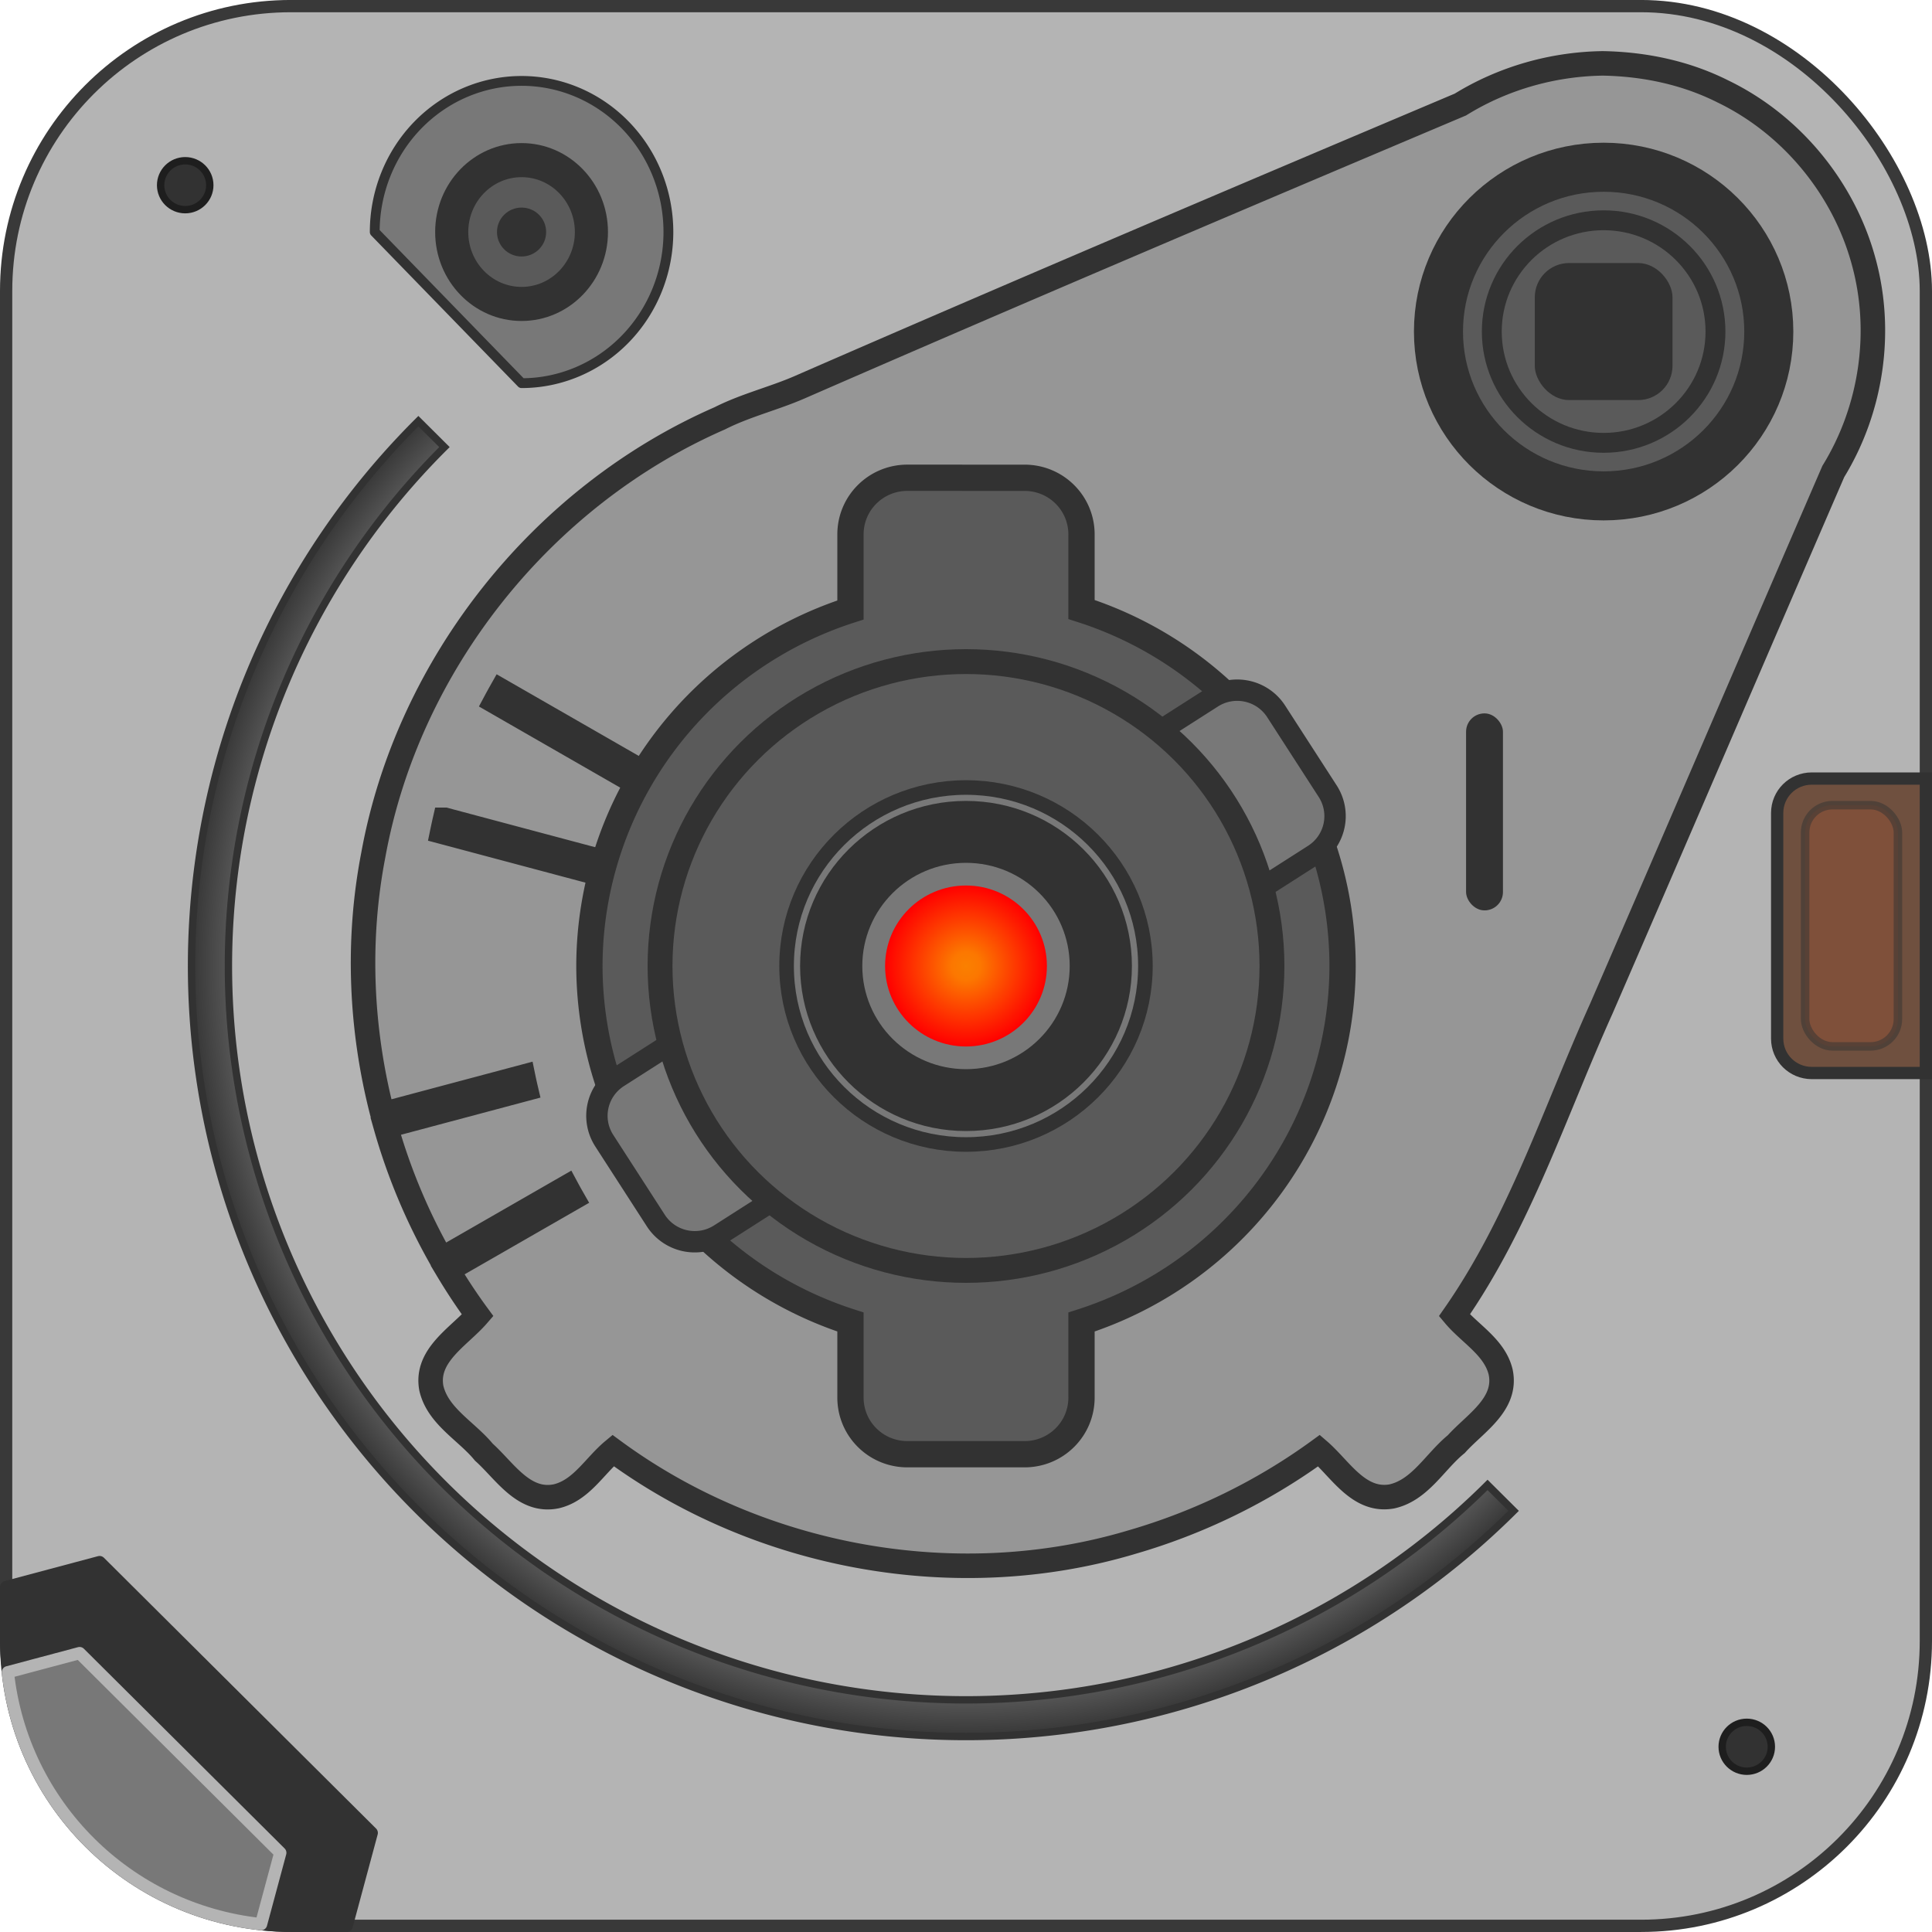 <?xml version="1.0" encoding="UTF-8" standalone="no"?>
<!-- Created with Inkscape (http://www.inkscape.org/) -->

<svg
   width="80mm"
   height="80mm"
   viewBox="0 0 80 80"
   version="1.1"
   id="svg1"
   xml:space="preserve"
   inkscape:version="1.3.2 (091e20e, 2023-11-25, custom)"
   sodipodi:docname="550w.host.svg"
   xmlns:inkscape="http://www.inkscape.org/namespaces/inkscape"
   xmlns:sodipodi="http://sodipodi.sourceforge.net/DTD/sodipodi-0.dtd"
   xmlns:xlink="http://www.w3.org/1999/xlink"
   xmlns="http://www.w3.org/2000/svg"
   xmlns:svg="http://www.w3.org/2000/svg"><sodipodi:namedview
     id="namedview1"
     pagecolor="#505050"
     bordercolor="#eeeeee"
     borderopacity="1"
     inkscape:showpageshadow="0"
     inkscape:pageopacity="0"
     inkscape:pagecheckerboard="0"
     inkscape:deskcolor="#505050"
     inkscape:document-units="mm"
     showgrid="false"
     showguides="false"
     inkscape:zoom="3.8890912"
     inkscape:cx="134.60728"
     inkscape:cy="166.23421"
     inkscape:window-width="3840"
     inkscape:window-height="2054"
     inkscape:window-x="2549"
     inkscape:window-y="-11"
     inkscape:window-maximized="1"
     inkscape:current-layer="layer1"><inkscape:grid
       id="grid2"
       units="mm"
       originx="-65.709"
       originy="-109.011"
       spacingx="1"
       spacingy="1"
       empcolor="#0099e5"
       empopacity="0.302"
       color="#0099e5"
       opacity="0.149"
       empspacing="5"
       dotted="false"
       gridanglex="30"
       gridanglez="30"
       visible="false" /></sodipodi:namedview><defs
     id="defs1"><linearGradient
       id="linearGradient19"
       inkscape:collect="always"><stop
         style="stop-color:#fa8000;stop-opacity:1;"
         offset="0"
         id="stop19" /><stop
         style="stop-color:#fc7700;stop-opacity:1;"
         offset="0.179"
         id="stop21" /><stop
         style="stop-color:#ff0000;stop-opacity:1;"
         offset="1"
         id="stop20" /></linearGradient><linearGradient
       id="linearGradient11"
       inkscape:collect="always"><stop
         style="stop-color:#b4b4b4;stop-opacity:1;"
         offset="0.826"
         id="stop17" /><stop
         style="stop-color:#5a5a5a;stop-opacity:1;"
         offset="0.939"
         id="stop16" /><stop
         style="stop-color:#323232;stop-opacity:1;"
         offset="1"
         id="stop11" /><stop
         style="stop-color:#323232;stop-opacity:0;"
         offset="1"
         id="stop12" /></linearGradient><radialGradient
       inkscape:collect="always"
       xlink:href="#linearGradient11"
       id="radialGradient12"
       cx="14.144"
       cy="112.85"
       fx="14.144"
       fy="112.85"
       r="26.887"
       gradientTransform="matrix(1.202,0,0,1.196,88.708,14.047)"
       gradientUnits="userSpaceOnUse" /><radialGradient
       inkscape:collect="always"
       xlink:href="#linearGradient19"
       id="radialGradient20"
       cx="14.144"
       cy="112.85"
       fx="14.144"
       fy="112.85"
       r="3.072"
       gradientUnits="userSpaceOnUse"
       gradientTransform="matrix(1.091,0,0,1.085,90.285,26.567)" /></defs><g
     inkscape:label="Layer 1"
     inkscape:groupmode="layer"
     id="layer1"
     transform="translate(-65.709,-109.011)"><rect
       style="display:inline;opacity:1;fill:#b4b4b4;fill-opacity:1;stroke:#393939;stroke-width:0.508;stroke-linecap:square;stroke-dasharray:none;stroke-opacity:1;paint-order:fill markers stroke"
       id="rect7"
       width="79.492"
       height="79.492"
       x="65.963"
       y="109.264"
       ry="11.791" /><path
       id="path8-5"
       style="fill:url(#radialGradient12);fill-opacity:1;stroke:#323232;stroke-width:0.305;stroke-linecap:square;stroke-dasharray:none;stroke-opacity:1;paint-order:fill markers stroke"
       d="m 83.033,126.449 a 32.069,31.907 0 0 0 0,45.123 32.069,31.907 0 0 0 45.352,0 l -1.08,-1.074 a 30.542,30.387 0 0 1 -43.192,0 30.542,30.387 0 0 1 0,-42.974 z" /><path
       id="path33"
       style="opacity:1;fill:#969696;fill-opacity:1;stroke:#323232;stroke-width:1.015;stroke-linecap:round;stroke-dasharray:none;stroke-opacity:1;paint-order:stroke fill markers"
       d="m 132.076,111.635 c -2.076,0.03 -4.128,0.613 -5.894,1.704 -9.138,3.864 -18.273,7.741 -27.364,11.708 -1.067,0.465 -2.248,0.749 -3.303,1.285 -7.367,3.22 -12.917,10.199 -14.348,18.08 -0.688,3.553 -0.527,7.244 0.385,10.741 l 5.821,-1.552 a 19.002,18.779 0 0 0 0.109,0.495 l -5.803,1.547 c 0.543,1.923 1.322,3.778 2.312,5.515 l 5.176,-2.974 a 19.002,18.779 0 0 0 0.246,0.444 l -5.17,2.97 c 0.385,0.644 0.8,1.272 1.245,1.878 -0.767,0.885 -2.165,1.646 -1.919,3.011 0.265,1.168 1.458,1.777 2.176,2.656 0.861,0.767 1.649,2.105 3,1.826 1.032,-0.243 1.582,-1.256 2.35,-1.895 6.07,4.469 14.255,5.96 21.499,3.788 2.772,-0.805 5.404,-2.089 7.734,-3.786 0.884,0.762 1.644,2.14 3.01,1.899 1.177,-0.261 1.79,-1.45 2.673,-2.166 0.768,-0.859 2.117,-1.639 1.837,-2.984 -0.247,-1.03 -1.27,-1.582 -1.915,-2.35 2.7,-3.873 4.152,-8.411 6.079,-12.689 3.218,-7.411 6.402,-14.841 9.61,-22.252 1.582,-2.575 2.059,-5.786 1.256,-8.699 -0.822,-3.03 -2.99,-5.67 -5.834,-7.041 -1.537,-0.773 -3.25,-1.129 -4.966,-1.159 z m -45.612,25.991 6.785,3.897 a 14.558,14.484 0 0 0 -0.267,0.431 l -6.762,-3.884 a 22.432,22.319 0 0 1 0.244,-0.444 z m -2.33,5.333 7.583,2.022 a 14.558,14.484 0 0 0 -0.119,0.492 L 84.025,143.455 a 22.432,22.319 0 0 1 0.108,-0.496 z" /><path
       id="path1-8"
       style="fill:#5a5a5a;fill-opacity:1;stroke:#323232;stroke-width:1.088;stroke-dasharray:none;stroke-opacity:1;paint-order:stroke markers fill"
       d="m 103.284,128.794 c -1.307,0 -2.359,1.047 -2.359,2.347 v 3.128 a 15.594,15.515 0 0 0 -10.81,14.742 15.594,15.515 0 0 0 10.81,14.741 v 3.128 c 0,1.3 1.052,2.347 2.359,2.347 h 4.849 c 1.307,0 2.359,-1.047 2.359,-2.347 v -3.127 a 15.594,15.515 0 0 0 10.81,-14.742 15.594,15.515 0 0 0 -10.81,-14.762 v -3.107 c 0,-1.3 -1.052,-2.347 -2.359,-2.347 z" /><path
       id="path1-8-5"
       style="fill:#787878;fill-opacity:1;stroke:#323232;stroke-width:0.885;stroke-dasharray:none;stroke-opacity:1;paint-order:stroke markers fill"
       d="m 118.553,138.469 c -0.575,-0.89 -1.758,-1.146 -2.652,-0.575 l -2.152,1.375 a 12.688,12.624 0 0 0 -14.897,-0.881 12.688,12.624 0 0 0 -5.39,13.845 l -2.152,1.375 c -0.895,0.572 -1.152,1.749 -0.578,2.639 l 2.132,3.303 c 0.575,0.89 1.758,1.146 2.652,0.575 l 2.152,-1.375 a 12.688,12.624 0 0 0 14.897,0.881 12.688,12.624 0 0 0 5.404,-13.855 l 2.138,-1.366 c 0.895,-0.572 1.152,-1.749 0.578,-2.639 z" /><ellipse
       style="opacity:1;fill:#5a5a5a;fill-opacity:1;stroke:#323232;stroke-width:1.03;stroke-dasharray:none;stroke-opacity:1;paint-order:stroke markers fill"
       id="path1"
       cx="105.709"
       cy="149.011"
       rx="12.669"
       ry="12.605" /><ellipse
       style="fill:#787878;fill-opacity:1;stroke:#323232;stroke-width:0.604;stroke-dasharray:none;stroke-opacity:1;paint-order:stroke markers fill"
       id="path1-7"
       cx="105.709"
       cy="149.011"
       rx="7.429"
       ry="7.391" /><ellipse
       style="fill:#323232;fill-opacity:1;stroke:#ff0000;stroke-width:0;stroke-dasharray:none;paint-order:stroke markers fill"
       id="path1-5"
       cx="105.709"
       cy="149.01"
       rx="6.87"
       ry="6.835" /><ellipse
       style="opacity:1;fill:#787878;fill-opacity:1;stroke:#ff0000;stroke-width:0;stroke-dasharray:none;paint-order:stroke markers fill"
       id="path2"
       cx="105.709"
       cy="149.011"
       rx="4.294"
       ry="4.272" /><ellipse
       style="fill:url(#radialGradient20);stroke:none;stroke-width:0;stroke-dasharray:none;paint-order:stroke markers fill"
       id="path2-4"
       cx="105.709"
       cy="149.011"
       rx="3.35"
       ry="3.333" /><ellipse
       style="fill:#5a5a5a;fill-opacity:1;stroke:#323232;stroke-width:2.031;stroke-dasharray:none;stroke-opacity:1;paint-order:stroke markers fill"
       id="path3-1"
       cx="132.112"
       cy="122.74"
       rx="6.839"
       ry="6.804" /><ellipse
       style="fill:#5a5a5a;fill-opacity:1;stroke:#323232;stroke-width:0.823;stroke-dasharray:none;stroke-opacity:1;paint-order:stroke markers fill"
       id="path3-1-3"
       cx="132.112"
       cy="122.74"
       rx="4.631"
       ry="4.608" /><path
       id="rect8"
       style="opacity:1;fill:#6f503f;fill-opacity:1;stroke:#323232;stroke-width:0.508;stroke-linecap:square;stroke-dasharray:none;stroke-opacity:1;paint-order:fill markers stroke"
       d="m 140.731,141.249 c -0.793,0 -1.433,0.635 -1.433,1.425 v 9.343 c 0,0.789 0.639,1.425 1.433,1.425 h 4.724 v -12.193 z" /><rect
       style="opacity:1;fill:#323232;fill-opacity:1;stroke:#323232;stroke-width:0;stroke-linecap:square;stroke-dasharray:none;stroke-opacity:1;paint-order:fill markers stroke"
       id="rect9"
       width="1.527"
       height="8.157"
       x="126.416"
       y="138.551"
       inkscape:transform-center-y="29.748733"
       ry="0.76"
       inkscape:transform-center-x="-2.392647e-06" /><rect
       style="opacity:1;fill:#323232;fill-opacity:1;fill-rule:nonzero;stroke:#323232;stroke-width:0;stroke-linecap:square;stroke-dasharray:none;stroke-opacity:1;paint-order:fill markers stroke"
       id="rect10"
       width="5.703"
       height="5.674"
       x="129.261"
       y="119.903"
       ry="1.419" /><path
       style="opacity:1;fill:#787878;fill-opacity:1;fill-rule:nonzero;stroke:#323232;stroke-width:0.406;stroke-linecap:round;stroke-linejoin:round;stroke-dasharray:none;stroke-opacity:1;paint-order:fill markers stroke"
       id="path17"
       sodipodi:type="arc"
       sodipodi:cx="87.305771"
       sodipodi:cy="118.61881"
       sodipodi:rx="6.0795617"
       sodipodi:ry="6.258389"
       sodipodi:start="3.1415927"
       sodipodi:end="1.5707963"
       sodipodi:arc-type="chord"
       d="m 81.226,118.619 a 6.08,6.258 0 0 1 6.08,-6.258 6.08,6.258 0 0 1 6.08,6.258 6.08,6.258 0 0 1 -6.08,6.258 z"
       sodipodi:open="true" /><ellipse
       style="fill:#323232;fill-opacity:1;fill-rule:nonzero;stroke:#323232;stroke-width:0;stroke-linecap:round;stroke-linejoin:round;stroke-dasharray:none;stroke-opacity:1;paint-order:fill markers stroke"
       id="path17-8"
       cx="87.306"
       cy="118.619"
       rx="3.578"
       ry="3.683" /><ellipse
       style="fill:#5a5a5a;fill-opacity:1;fill-rule:nonzero;stroke:#323232;stroke-width:0;stroke-linecap:round;stroke-linejoin:round;stroke-dasharray:none;stroke-opacity:1;paint-order:fill markers stroke"
       id="path17-8-3"
       cx="87.306"
       cy="118.619"
       rx="2.207"
       ry="2.272" /><path
       id="path24"
       style="opacity:1;fill:#323232;fill-opacity:1;fill-rule:nonzero;stroke:#323232;stroke-width:0.508;stroke-linecap:round;stroke-linejoin:round;stroke-dasharray:none;stroke-opacity:1;paint-order:fill markers stroke"
       d="m 69.833,173.694 -3.87,1.032 10e-7,2.24 c 2e-6,6.532 5.285,11.791 11.851,11.791 h 2.251 l 1.037,-3.85 z" /><path
       id="path24-0"
       style="fill:#787878;fill-opacity:1;fill-rule:nonzero;stroke:#b4b4b4;stroke-width:0.508;stroke-linecap:round;stroke-linejoin:round;stroke-dasharray:none;stroke-opacity:1;paint-order:fill markers stroke"
       d="m 69.004,177.462 -2.97,0.792 c 0.595,5.499 4.958,9.84 10.485,10.433 l 0.796,-2.956 z" /><ellipse
       style="opacity:1;fill:#323232;fill-opacity:1;fill-rule:nonzero;stroke:#1e1e1e;stroke-width:0.305;stroke-linecap:round;stroke-linejoin:round;stroke-dasharray:none;stroke-opacity:1;paint-order:fill markers stroke"
       id="path34"
       cx="73.378"
       cy="116.68"
       rx="1.018"
       ry="1.013" /><ellipse
       style="fill:#323232;fill-opacity:1;fill-rule:nonzero;stroke:#323232;stroke-width:0;stroke-linecap:round;stroke-linejoin:round;stroke-dasharray:none;stroke-opacity:1;paint-order:fill markers stroke"
       id="path34-9"
       cx="87.306"
       cy="118.619"
       rx="1.018"
       ry="1.013" /><ellipse
       style="fill:#323232;fill-opacity:1;fill-rule:nonzero;stroke:#1e1e1e;stroke-width:0.305;stroke-linecap:round;stroke-linejoin:round;stroke-dasharray:none;stroke-opacity:1;paint-order:fill markers stroke"
       id="path34-8"
       cx="138.039"
       cy="181.341"
       rx="1.018"
       ry="1.013" /><rect
       style="opacity:1;fill:#855039;fill-opacity:0.73;fill-rule:nonzero;stroke:#323232;stroke-width:0.352;stroke-linecap:round;stroke-linejoin:round;stroke-dasharray:none;stroke-opacity:0.5;paint-order:fill markers stroke"
       id="rect35"
       width="3.843"
       height="9.989"
       x="140.455"
       y="142.351"
       ry="1.133" /></g></svg>
